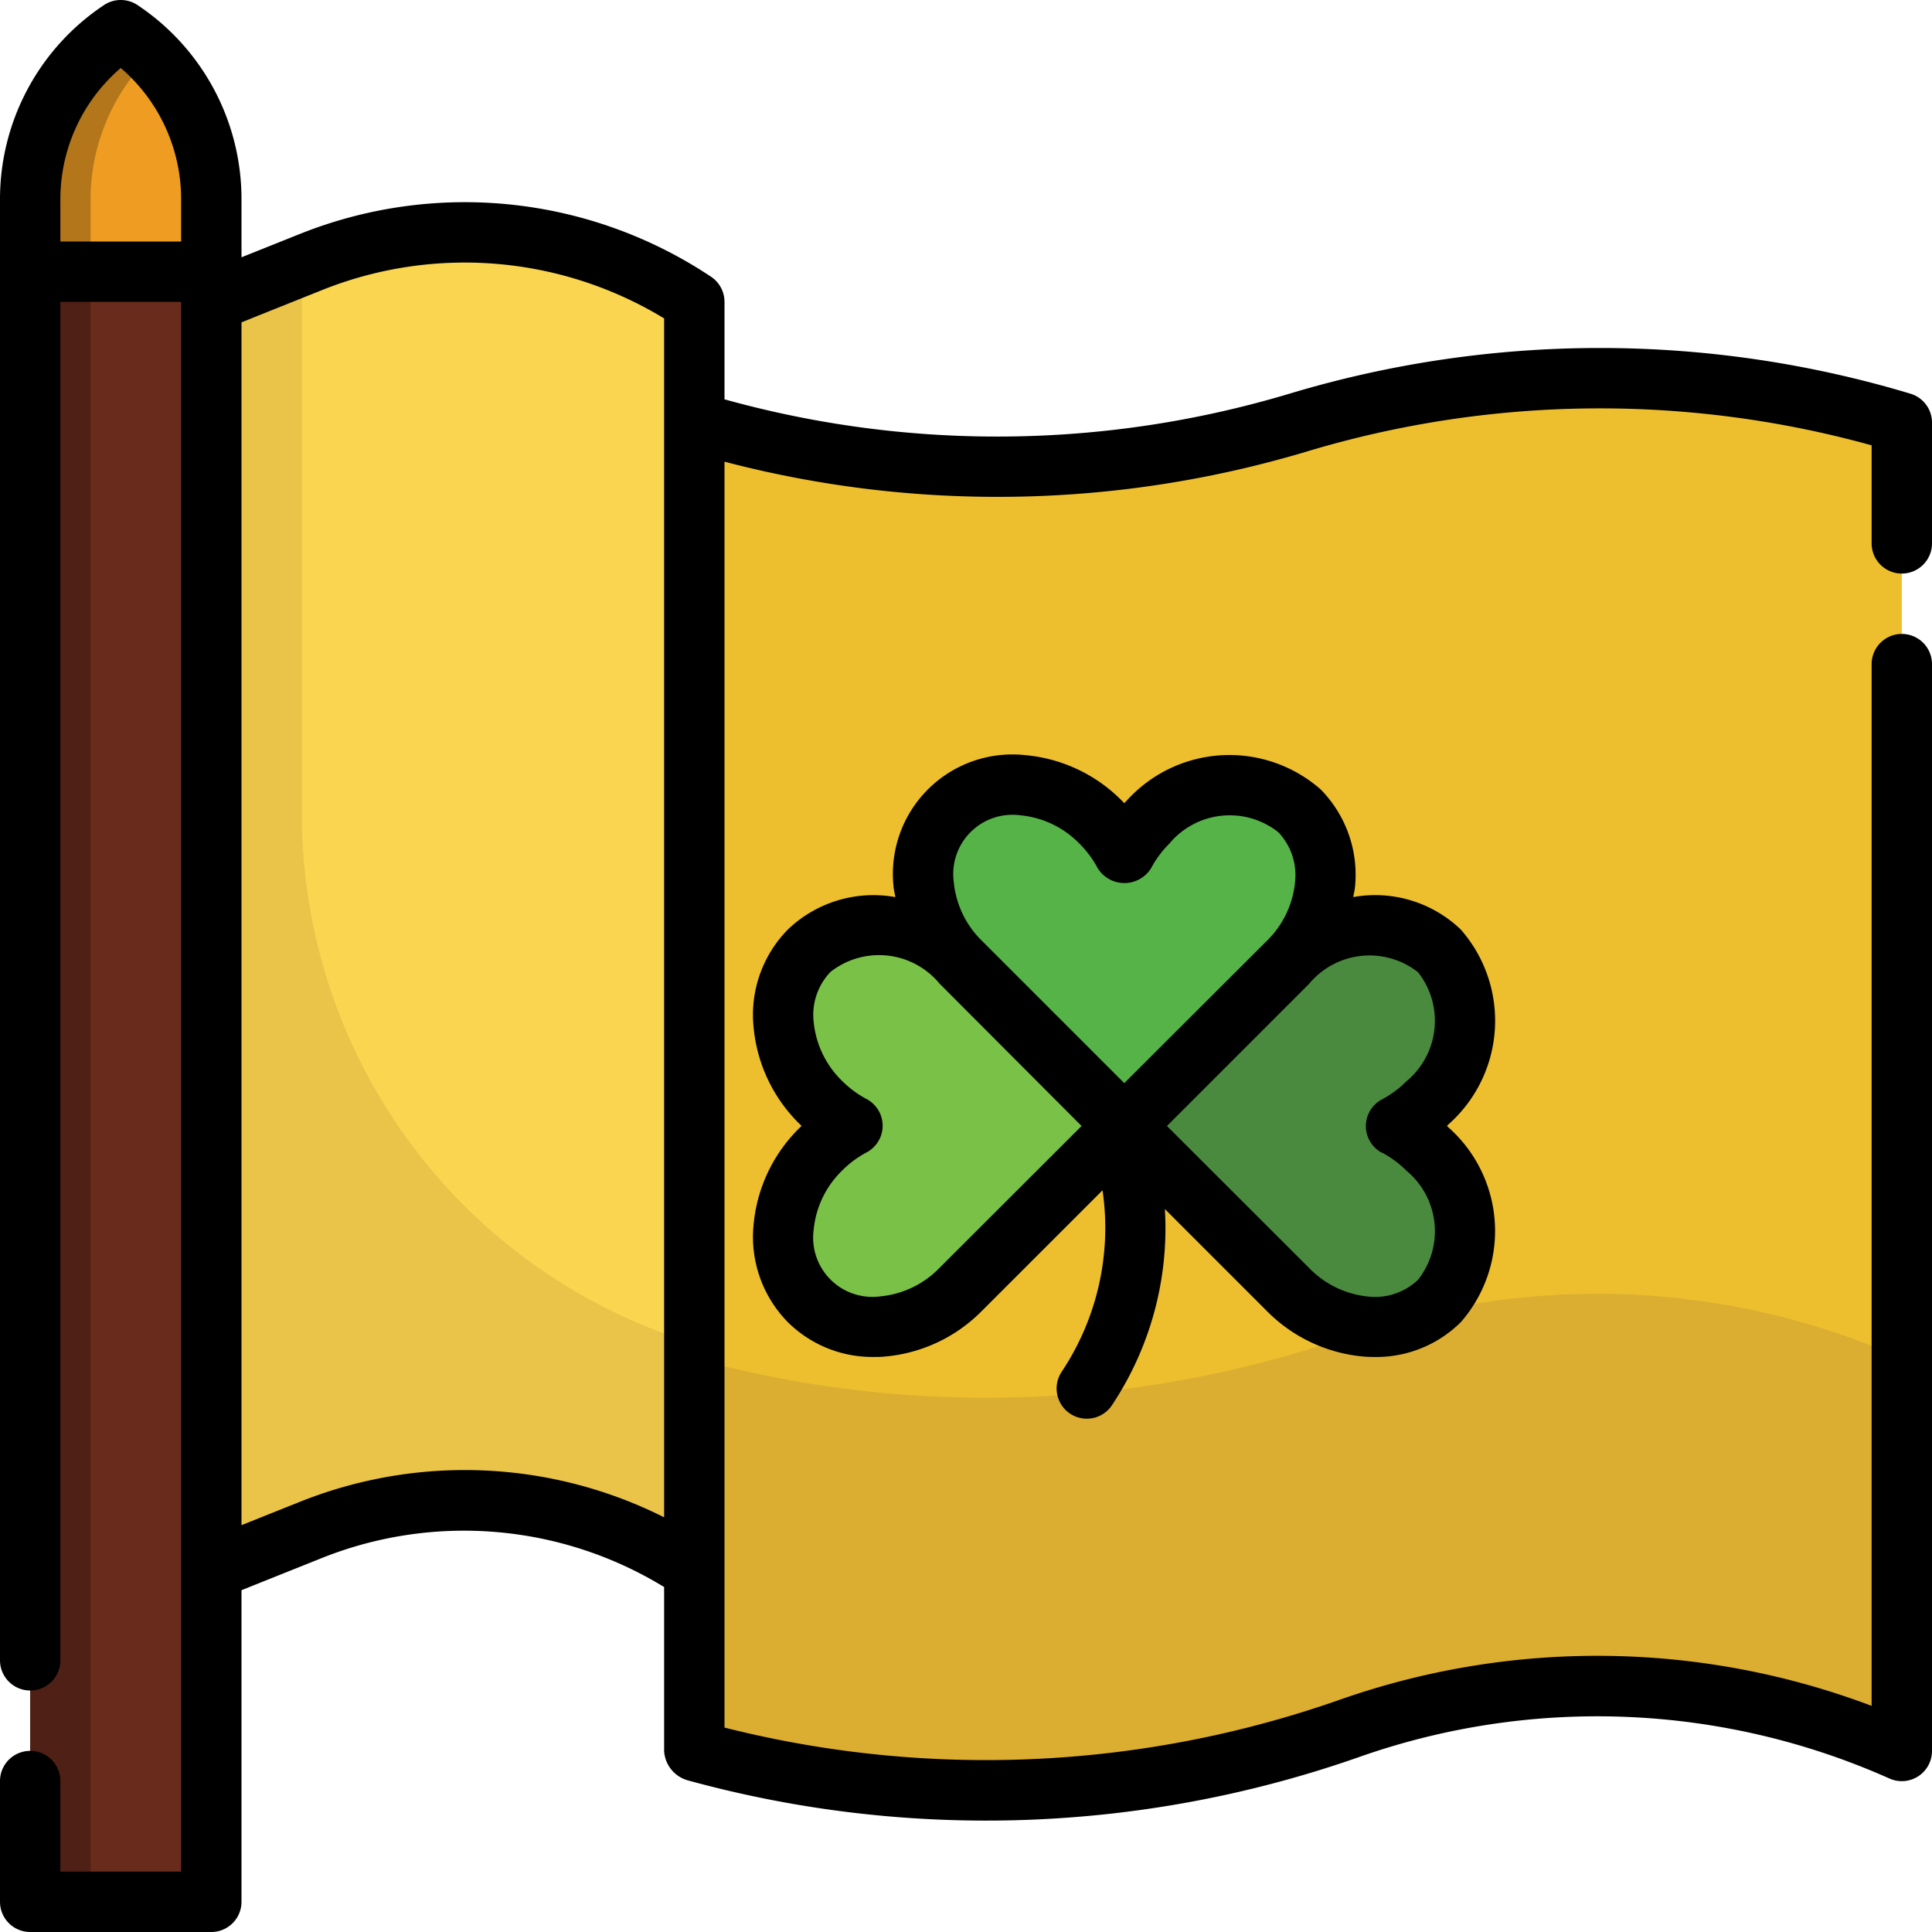 <svg xmlns="http://www.w3.org/2000/svg" viewBox="0 0 64 64"><g id="_14-flag" data-name="14-flag"><path d="M7,9H1V6.606A6.737,6.737,0,0,1,4,1H4A6.737,6.737,0,0,1,7,6.606Z" style="fill:#ee9d22"/><path d="M5,1.833A6.7,6.7,0,0,0,4,1,6.737,6.737,0,0,0,1,6.606V9H3V6.606A6.728,6.728,0,0,1,5,1.833Z" style="fill:#b3761a"/><rect x="1" y="9" width="6" height="54" style="fill:#692b1c"/><rect x="1" y="9" width="2" height="54" style="fill:#4f2015"/><path d="M23,52h0a13.709,13.709,0,0,0-12.695-1.322L7,52V10l3.305-1.322A13.709,13.709,0,0,1,23,10h0Z" style="fill:#fad550"/><path d="M63,58h0a24.844,24.844,0,0,0-18.3-.746h0a36.475,36.475,0,0,1-21.645.762L23,58V14h0a34.8,34.8,0,0,0,20,0h0a34.8,34.8,0,0,1,20,0h0Z" style="fill:#edbf2f"/><path d="M44.7,44.254h0a36.475,36.475,0,0,1-21.645.762L23,45V58l.059.016A36.475,36.475,0,0,0,44.7,57.254h0A24.844,24.844,0,0,1,63,58V45A24.844,24.844,0,0,0,44.7,44.254Z" style="fill:#dbae31"/><path d="M10,27.164V8.8L7,10V52l3.305-1.322A13.709,13.709,0,0,1,23,52V44.511l-.073-.024A18.341,18.341,0,0,1,10,27.164Z" style="fill:#eac349"/><path d="M26.8,31.5a3.586,3.586,0,0,0,.387,5.026,4.376,4.376,0,0,0,1.048.773,4.4,4.4,0,0,0-1.048.773A3.587,3.587,0,0,0,26.8,43.1a3.587,3.587,0,0,0,5.027-.387L37.243,37.3l-5.412-5.413A3.588,3.588,0,0,0,26.8,31.5Z" style="fill:#7ac147"/><path d="M31.444,26.858a3.586,3.586,0,0,1,5.026.387,4.376,4.376,0,0,1,.773,1.048,4.381,4.381,0,0,1,.774-1.048,3.586,3.586,0,0,1,5.026-.387,3.586,3.586,0,0,1-.387,5.026L37.243,37.3l-5.412-5.413A3.586,3.586,0,0,1,31.444,26.858Z" style="fill:#56b348"/><path d="M47.682,43.1A3.588,3.588,0,0,0,47.3,38.07a4.388,4.388,0,0,0-1.049-.773,4.361,4.361,0,0,0,1.049-.773,3.586,3.586,0,0,0,.386-5.026,3.586,3.586,0,0,0-5.026.386L37.243,37.3l5.413,5.413A3.586,3.586,0,0,0,47.682,43.1Z" style="fill:#4a8a3e"/><path d="M63,19a1,1,0,0,0,1-1V14a1,1,0,0,0-.713-.958,35.7,35.7,0,0,0-20.574,0A33.694,33.694,0,0,1,24,13.228V10a1,1,0,0,0-.445-.832A14.706,14.706,0,0,0,9.934,7.75L8,8.523V6.605A7.722,7.722,0,0,0,4.555.168a1,1,0,0,0-1.11,0A7.722,7.722,0,0,0,0,6.605V55a1,1,0,0,0,2,0V10H6V62H2V59a1,1,0,0,0-2,0v4a1,1,0,0,0,1,1H7a1,1,0,0,0,1-1V52.677l2.676-1.071A12.7,12.7,0,0,1,22,52.573V58a1.074,1.074,0,0,0,.8.981A37.3,37.3,0,0,0,45.034,58.2a23.753,23.753,0,0,1,17.56.717A1,1,0,0,0,64,58V22a1,1,0,0,0-2,0V56.509a25.731,25.731,0,0,0-17.626-.2A35.355,35.355,0,0,1,24,57.228V15.294a35.68,35.68,0,0,0,19.287-.336A33.7,33.7,0,0,1,62,14.752V18A1,1,0,0,0,63,19ZM2,6.605A5.725,5.725,0,0,1,4,2.252,5.725,5.725,0,0,1,6,6.605V8H2ZM9.934,49.75,8,50.523V10.677l2.676-1.071A12.713,12.713,0,0,1,22,10.548V50.263A14.706,14.706,0,0,0,9.934,49.75Z"/><path d="M48.39,30.791a4.1,4.1,0,0,0-3.562-1.074c.017-.116.051-.231.06-.349a4.032,4.032,0,0,0-1.138-3.217,4.583,4.583,0,0,0-6.44.387c-.023.022-.045.045-.067.067l-.066-.067a5.136,5.136,0,0,0-3.224-1.524A3.958,3.958,0,0,0,29.6,29.368c.009.118.042.233.06.35A4.091,4.091,0,0,0,26.1,30.791a4.026,4.026,0,0,0-1.138,3.216,5.143,5.143,0,0,0,1.523,3.223c.023.022.045.045.069.067l-.068.066a5.144,5.144,0,0,0-1.524,3.224A4.028,4.028,0,0,0,26.1,43.8a3.98,3.98,0,0,0,2.859,1.151c.118,0,.237,0,.357-.014a5.139,5.139,0,0,0,3.223-1.524l3.985-3.984.016.123a8.593,8.593,0,0,1-1.37,5.889,1,1,0,0,0,1.664,1.11,10.583,10.583,0,0,0,1.754-6.5l3.363,3.363a5.141,5.141,0,0,0,3.224,1.524c.12.01.239.014.357.014A3.98,3.98,0,0,0,48.39,43.8,4.585,4.585,0,0,0,48,37.363l-.067-.066L48,37.231A4.584,4.584,0,0,0,48.39,30.791ZM31.123,42a3.142,3.142,0,0,1-1.962.944,1.963,1.963,0,0,1-2.207-2.207,3.148,3.148,0,0,1,.945-1.963,3.347,3.347,0,0,1,.809-.6,1,1,0,0,0,0-1.766,3.426,3.426,0,0,1-.811-.6,3.15,3.15,0,0,1-.944-1.963,2.057,2.057,0,0,1,.558-1.649,2.6,2.6,0,0,1,3.611.386L35.829,37.3Zm6.12-6.12-4.706-4.706a3.141,3.141,0,0,1-.943-1.963A1.962,1.962,0,0,1,33.8,27.008a3.137,3.137,0,0,1,1.963.944,3.359,3.359,0,0,1,.6.809,1.041,1.041,0,0,0,1.768,0,3.337,3.337,0,0,1,.6-.809,2.6,2.6,0,0,1,3.612-.387,2.064,2.064,0,0,1,.558,1.649,3.149,3.149,0,0,1-.945,1.963Zm8.536,2.3a3.411,3.411,0,0,1,.81.6,2.6,2.6,0,0,1,.387,3.613,2.058,2.058,0,0,1-1.65.557A3.142,3.142,0,0,1,43.363,42L38.657,37.3l4.706-4.706a2.6,2.6,0,0,1,3.613-.386,2.6,2.6,0,0,1-.387,3.612,3.388,3.388,0,0,1-.811.6,1,1,0,0,0,0,1.767Z"/></g></svg>